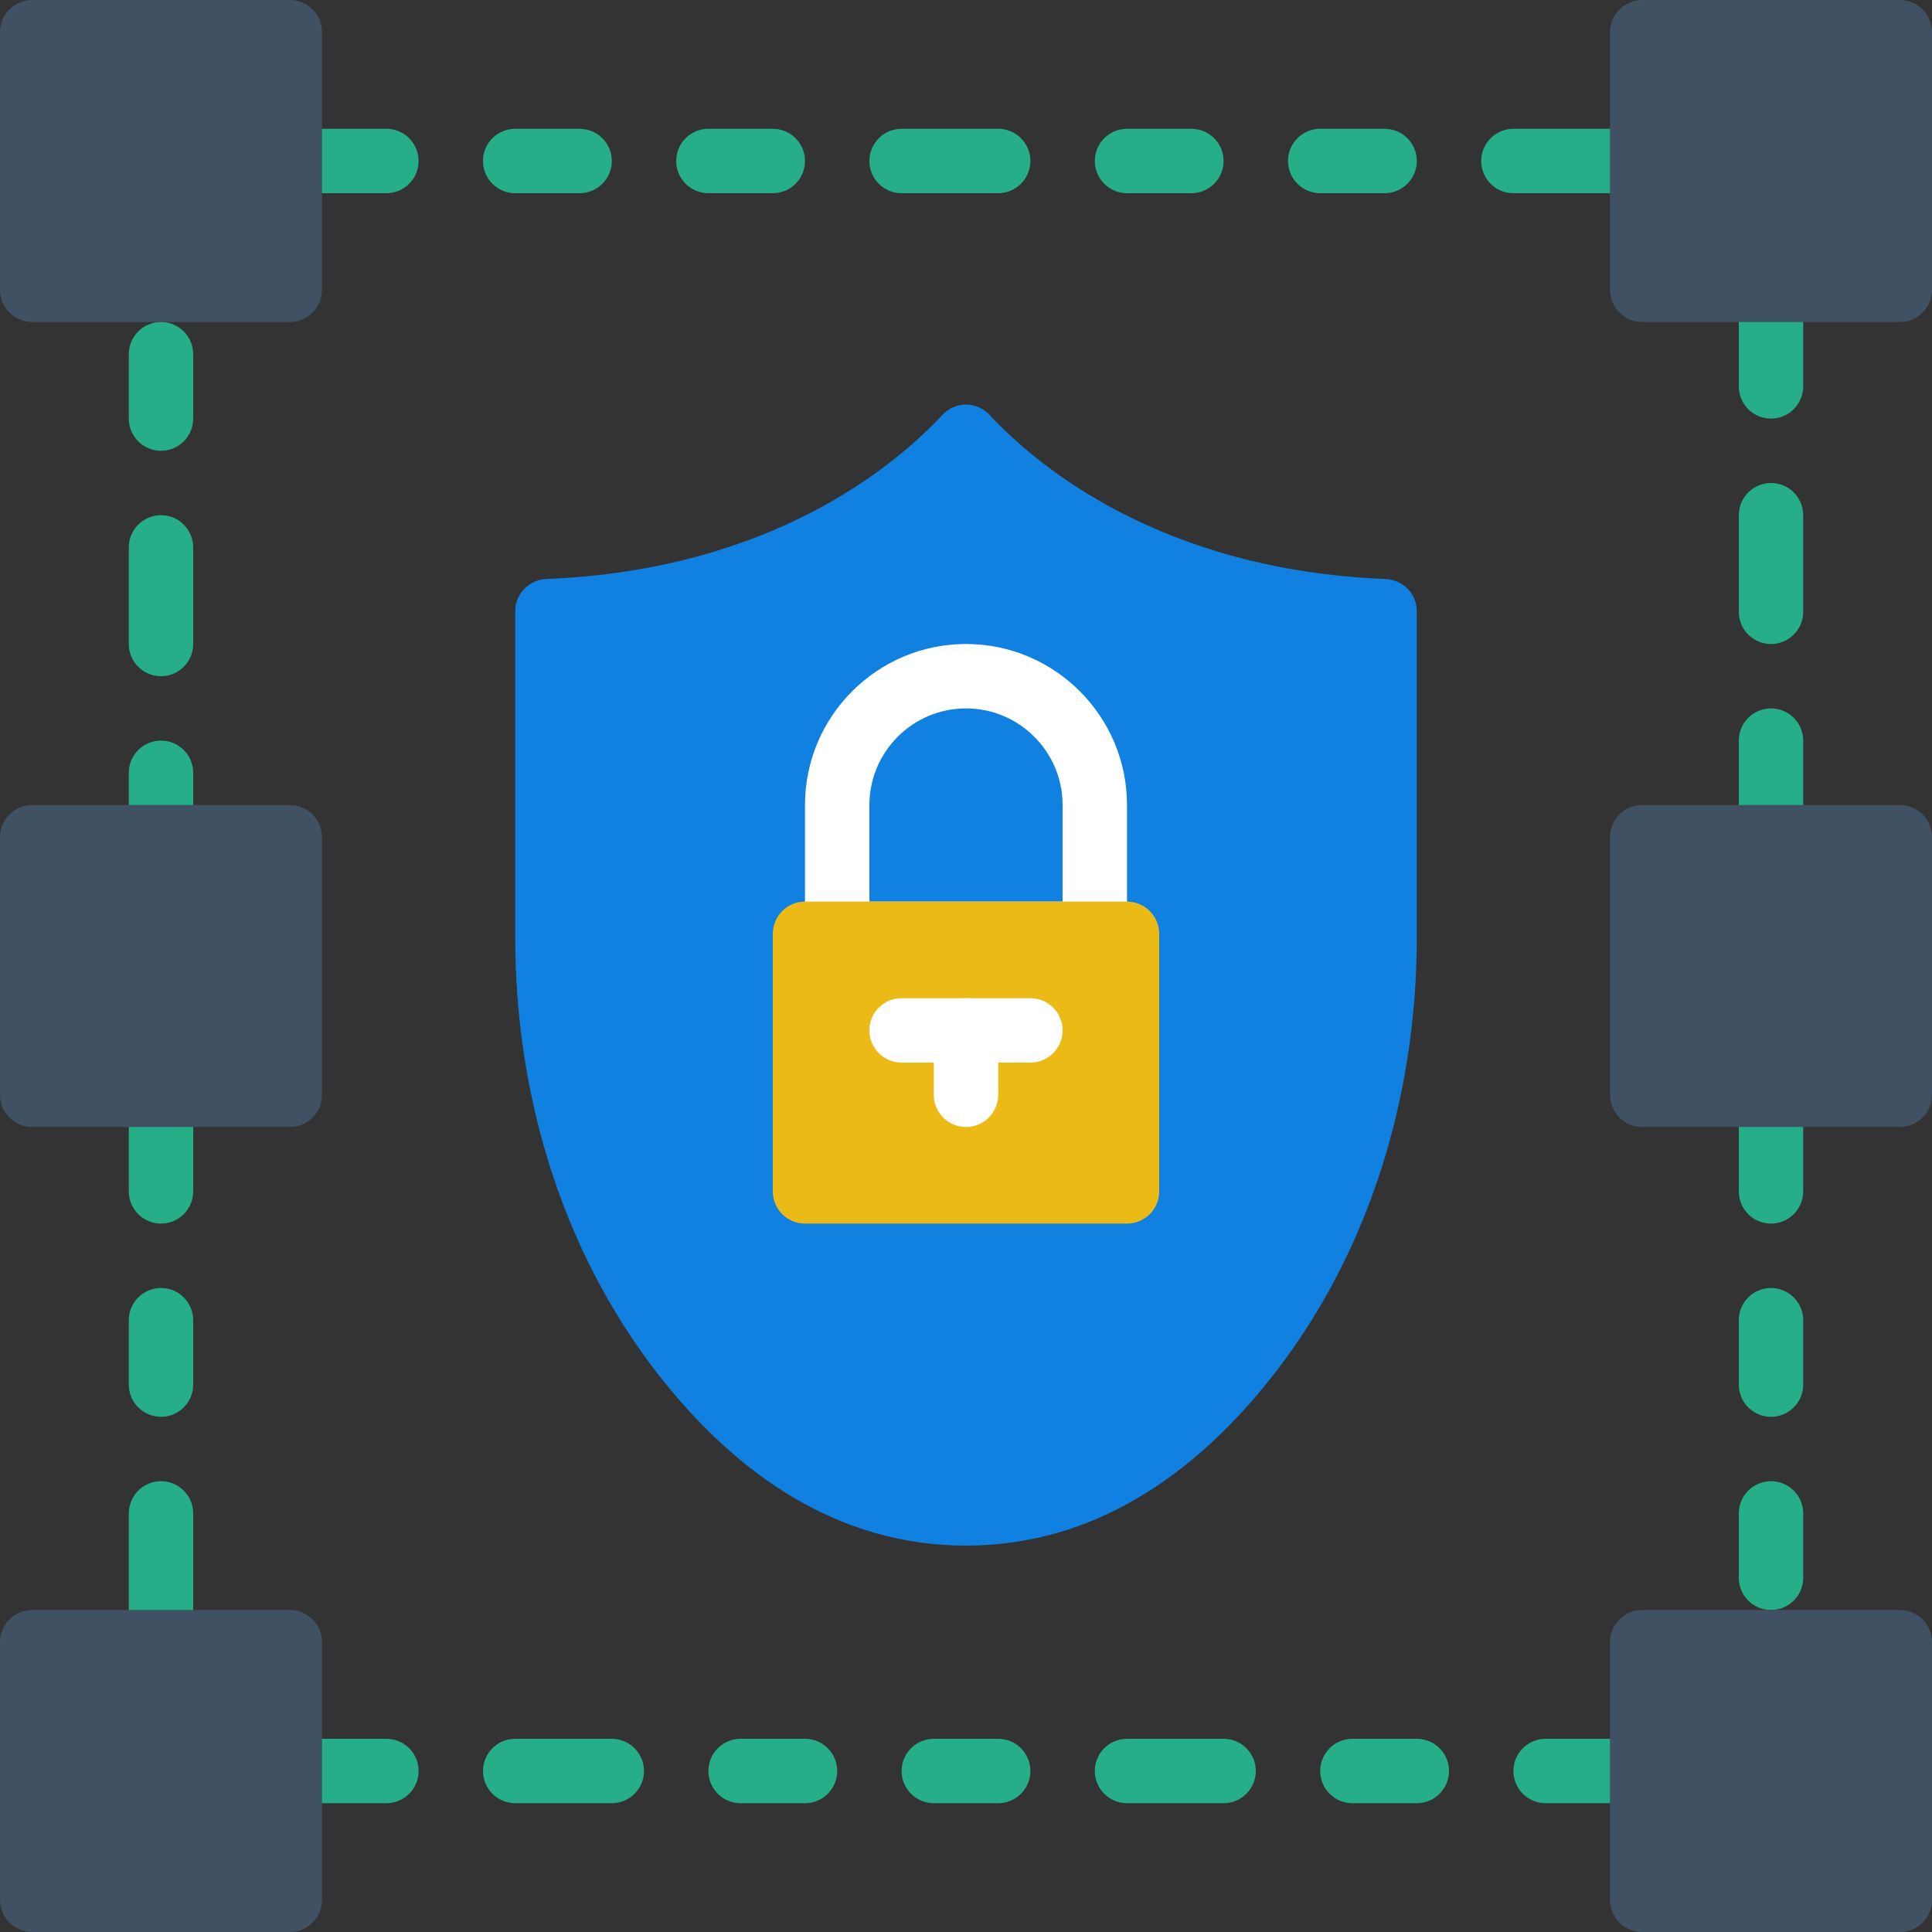 <svg enable-background="new 0 0 60 60" height="512" viewBox="0 0 60 60" width="512" xmlns="http://www.w3.org/2000/svg"><rect x="0" y="0" width="60" height="60" fill="#333333" stroke="none"/><path d="m50 56h-2c-.552 0-1-.447-1-1s.448-1 1-1h2c.552 0 1 .447 1 1s-.448 1-1 1zm-6 0h-2c-.552 0-1-.447-1-1s.448-1 1-1h2c.552 0 1 .447 1 1s-.448 1-1 1zm-6 0h-3c-.552 0-1-.447-1-1s.448-1 1-1h3c.552 0 1 .447 1 1s-.448 1-1 1zm-7 0h-2c-.552 0-1-.447-1-1s.448-1 1-1h2c.552 0 1 .447 1 1s-.448 1-1 1zm-6 0h-2c-.552 0-1-.447-1-1s.448-1 1-1h2c.552 0 1 .447 1 1s-.448 1-1 1zm-6 0h-3c-.552 0-1-.447-1-1s.448-1 1-1h3c.552 0 1 .447 1 1s-.448 1-1 1zm-7 0h-2c-.552 0-1-.447-1-1s.448-1 1-1h2c.552 0 1 .447 1 1s-.448 1-1 1zm-7-5c-.552 0-1-.447-1-1v-3c0-.553.448-1 1-1s1 .447 1 1v3c0 .553-.448 1-1 1zm50-1c-.552 0-1-.447-1-1v-2c0-.553.448-1 1-1s1 .447 1 1v2c0 .553-.448 1-1 1zm0-6c-.552 0-1-.447-1-1v-2c0-.553.448-1 1-1s1 .447 1 1v2c0 .553-.448 1-1 1zm-50 0c-.552 0-1-.447-1-1v-2c0-.553.448-1 1-1s1 .447 1 1v2c0 .553-.448 1-1 1zm50-6c-.552 0-1-.447-1-1v-3c0-.553.448-1 1-1s1 .447 1 1v3c0 .553-.448 1-1 1zm-50 0c-.552 0-1-.447-1-1v-2c0-.553.448-1 1-1s1 .447 1 1v2c0 .553-.448 1-1 1zm0-11c-.552 0-1-.447-1-1v-2c0-.553.448-1 1-1s1 .447 1 1v2c0 .553-.448 1-1 1zm50-1c-.552 0-1-.447-1-1v-2c0-.553.448-1 1-1s1 .447 1 1v2c0 .553-.448 1-1 1zm-50-5c-.552 0-1-.447-1-1v-3c0-.553.448-1 1-1s1 .447 1 1v3c0 .553-.448 1-1 1zm50-1c-.552 0-1-.447-1-1v-3c0-.553.448-1 1-1s1 .447 1 1v3c0 .553-.448 1-1 1zm-50-6c-.552 0-1-.447-1-1v-2c0-.553.448-1 1-1s1 .447 1 1v2c0 .553-.448 1-1 1zm50-1c-.552 0-1-.447-1-1v-2c0-.553.448-1 1-1s1 .447 1 1v2c0 .553-.448 1-1 1zm-5-7h-3c-.552 0-1-.447-1-1s.448-1 1-1h3c.552 0 1 .447 1 1s-.448 1-1 1zm-7 0h-2c-.552 0-1-.447-1-1s.448-1 1-1h2c.552 0 1 .447 1 1s-.448 1-1 1zm-6 0h-2c-.552 0-1-.447-1-1s.448-1 1-1h2c.552 0 1 .447 1 1s-.448 1-1 1zm-6 0h-3c-.552 0-1-.447-1-1s.448-1 1-1h3c.552 0 1 .447 1 1s-.448 1-1 1zm-7 0h-2c-.552 0-1-.447-1-1s.448-1 1-1h2c.552 0 1 .447 1 1s-.448 1-1 1zm-6 0h-2c-.552 0-1-.447-1-1s.448-1 1-1h2c.552 0 1 .447 1 1s-.448 1-1 1zm-6 0h-3c-.552 0-1-.447-1-1s.448-1 1-1h3c.552 0 1 .447 1 1s-.448 1-1 1z" fill="#25ae88"/><g fill="#405163"><path d="m9 10h-8c-.552 0-1-.447-1-1v-8c0-.553.448-1 1-1h8c.552 0 1 .447 1 1v8c0 .553-.448 1-1 1z"/><path d="m9 35h-8c-.552 0-1-.447-1-1v-8c0-.553.448-1 1-1h8c.552 0 1 .447 1 1v8c0 .553-.448 1-1 1z"/><path d="m59 35h-8c-.552 0-1-.447-1-1v-8c0-.553.448-1 1-1h8c.552 0 1 .447 1 1v8c0 .553-.448 1-1 1z"/><path d="m9 60h-8c-.552 0-1-.447-1-1v-8c0-.553.448-1 1-1h8c.552 0 1 .447 1 1v8c0 .553-.448 1-1 1z"/><path d="m59 10h-8c-.552 0-1-.447-1-1v-8c0-.553.448-1 1-1h8c.552 0 1 .447 1 1v8c0 .553-.448 1-1 1z"/><path d="m59 60h-8c-.552 0-1-.447-1-1v-8c0-.553.448-1 1-1h8c.552 0 1 .447 1 1v8c0 .553-.448 1-1 1z"/></g><path clip-rule="evenodd" d="m29.266 12.887c-1.49 1.596-5.332 4.813-12.286 5.093-.543.022-.98.455-.98.999v10.127c0 5.052 1.545 10.062 4.752 13.966 2.208 2.688 5.248 4.928 9.248 4.928s7.04-2.24 9.248-4.928c3.207-3.904 4.752-8.914 4.752-13.966v-10.127c0-.544-.437-.977-.98-.998-6.954-.28-10.796-3.497-12.286-5.093-.4-.43-1.068-.43-1.468-.001z" fill="#1081e0" fill-rule="evenodd"/><path d="m34 30h-8c-.552 0-1-.448-1-1v-4c0-2.757 2.243-5 5-5s5 2.243 5 5v4c0 .552-.448 1-1 1zm-7-2h6v-3c0-1.654-1.346-3-3-3s-3 1.346-3 3z" fill="#fff"/><path d="m35 38h-10c-.552 0-1-.448-1-1v-8c0-.552.448-1 1-1h10c.552 0 1 .448 1 1v8c0 .552-.448 1-1 1z" fill="#ebba16"/><path d="m30 35c-.552 0-1-.448-1-1v-2c0-.552.448-1 1-1s1 .448 1 1v2c0 .552-.448 1-1 1z" fill="#fff"/><path d="m32 33h-4c-.552 0-1-.448-1-1s.448-1 1-1h4c.552 0 1 .448 1 1s-.448 1-1 1z" fill="#fff"/></svg>